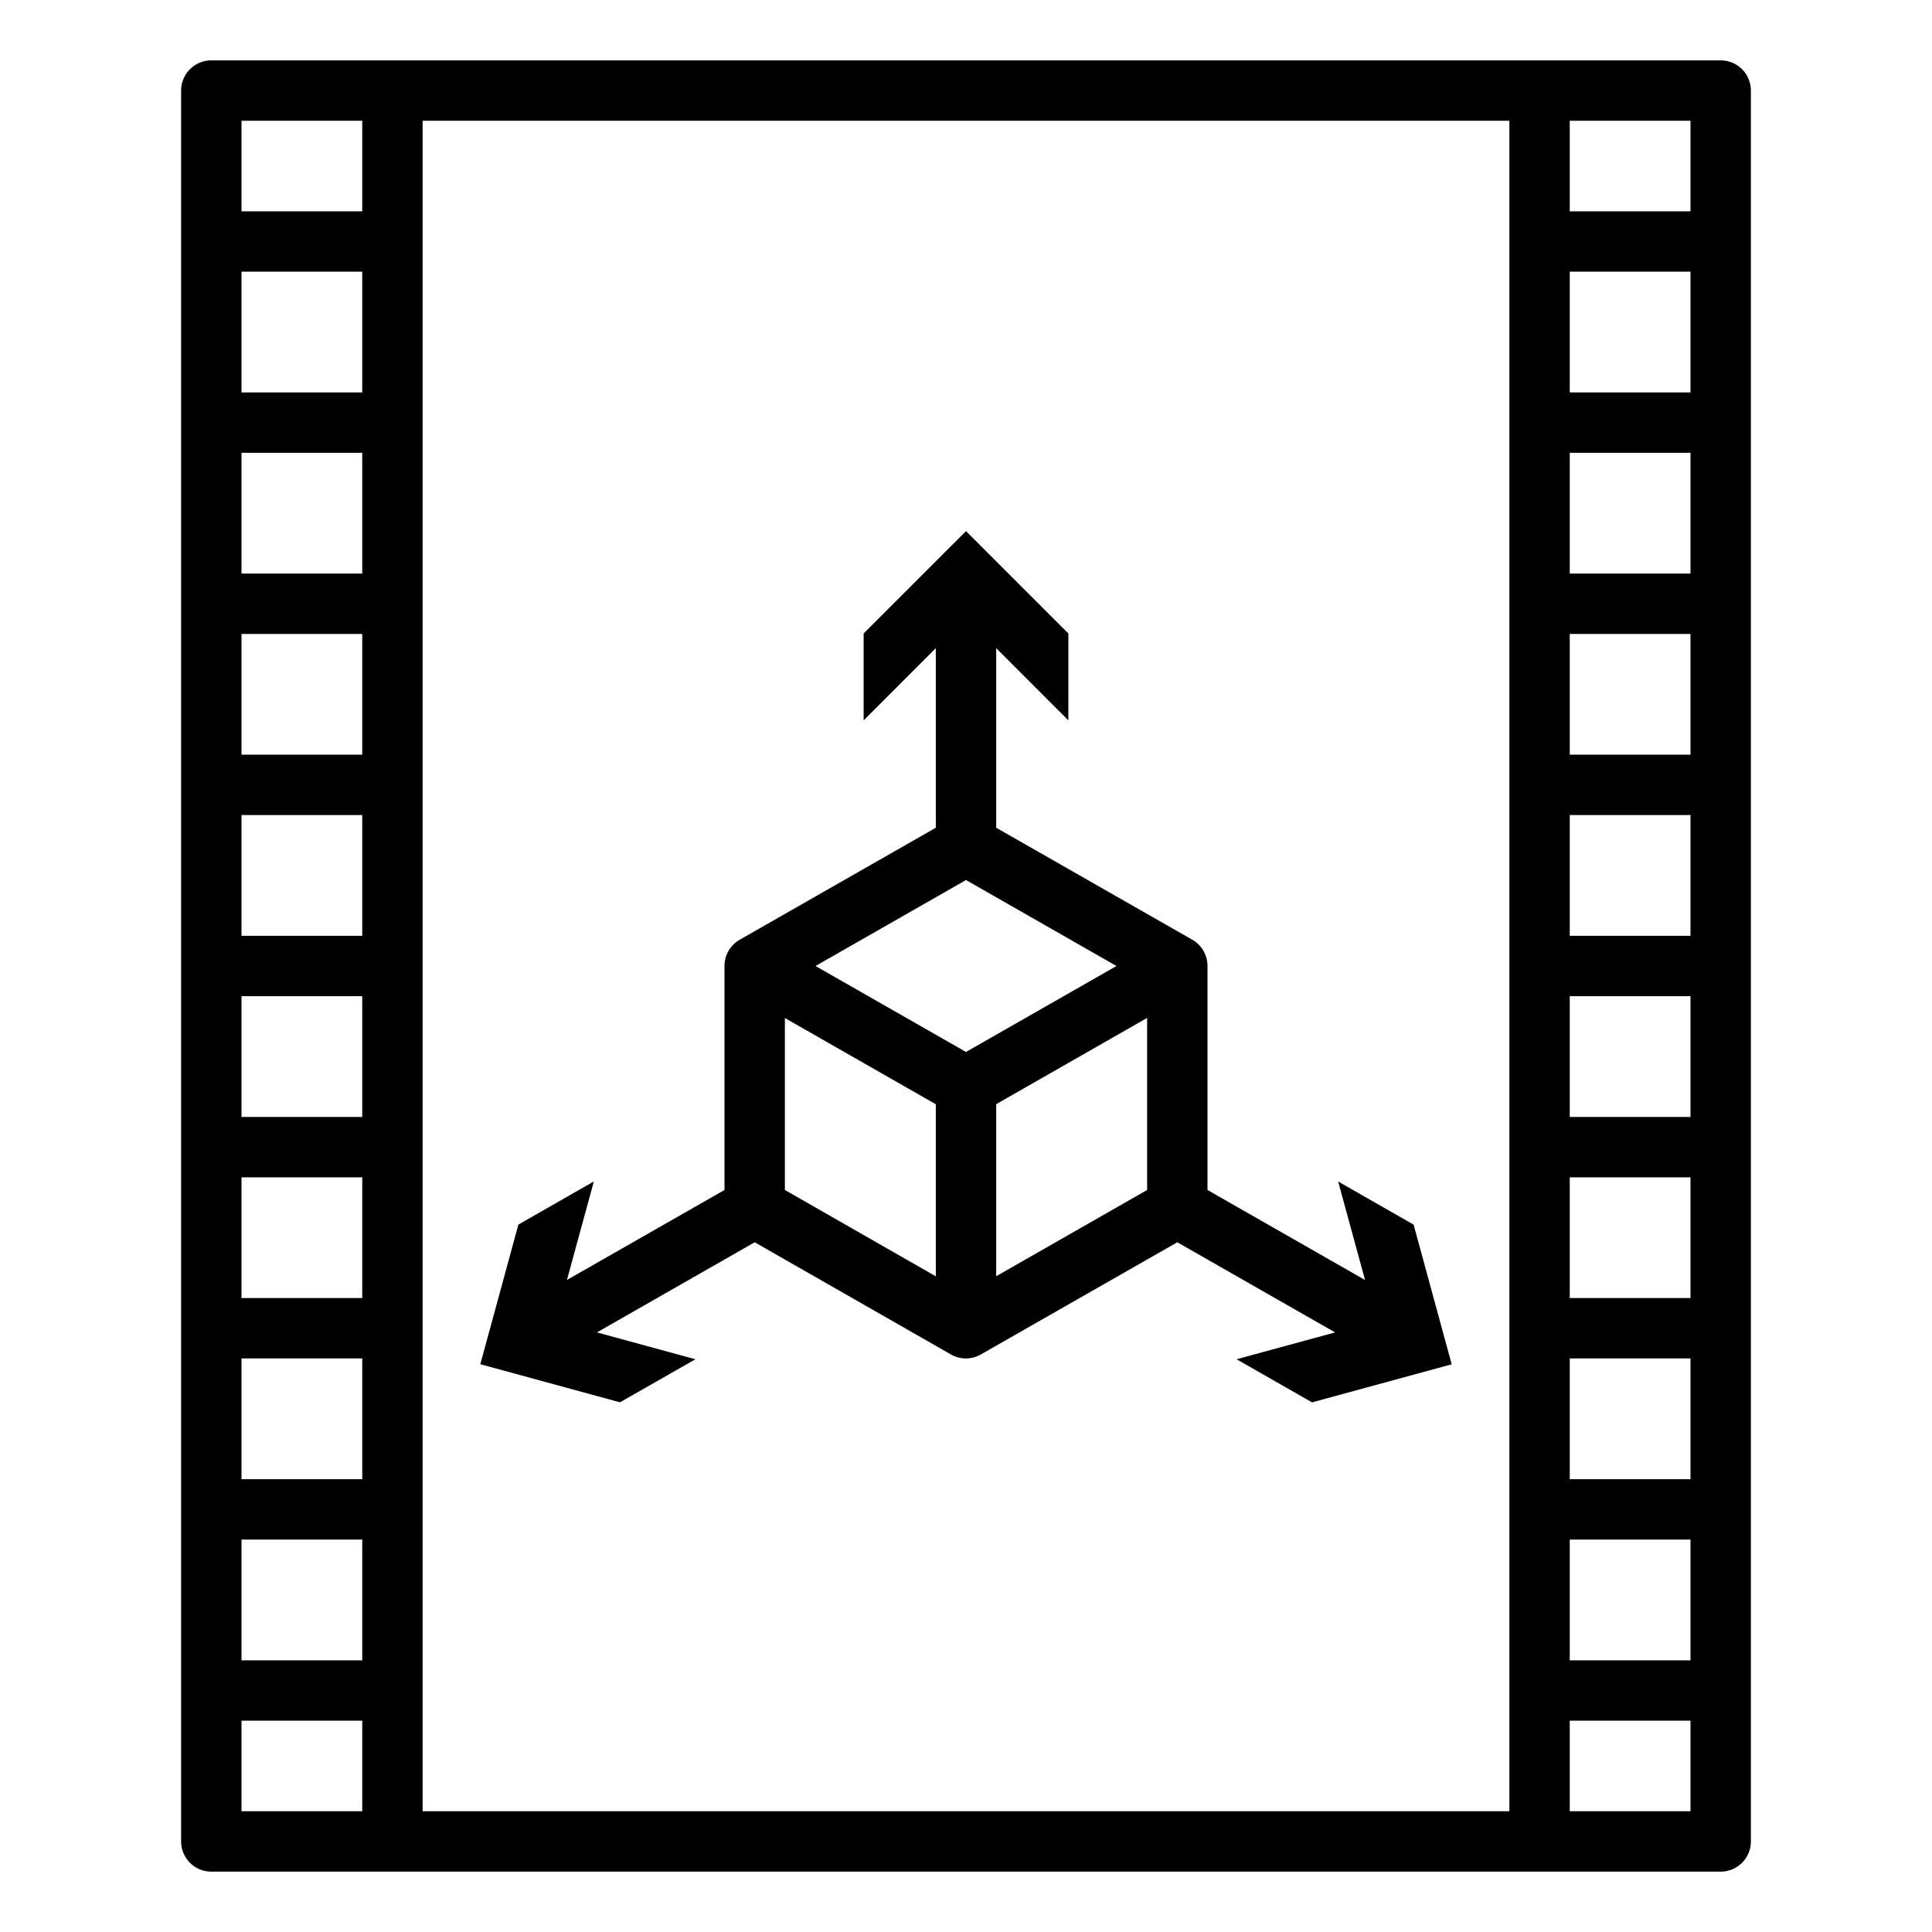 <?xml version="1.0"?>
<svg xmlns="http://www.w3.org/2000/svg" id="Outline" viewBox="0 0 64 64" width="512" height="512"><path d="M23.037,45.027l-3.263-.889L25,41.152l6.5,3.716a1,1,0,0,0,.992,0L39,41.152l5.227,2.986-3.264.889,2.5,1.428,4.626-1.261-1.261-4.626-2.5-1.429.891,3.263L40,39.42V32a1,1,0,0,0-.5-.868L33,27.42V21.471l2.391,2.392V20.984L32,17.594l-3.391,3.39v2.879L31,21.471V27.42l-6.5,3.712A1,1,0,0,0,24,32v7.42L18.781,42.4l.891-3.263-2.5,1.429-1.261,4.626,4.626,1.261ZM26,33.723l5,2.857v5.7L26,39.42ZM36.985,32,32,34.848,27.015,32,32,29.152ZM33,42.277v-5.7l5-2.857v5.7Z" style="fill:rgb(0,0,0)"/><path d="M7,62H57a1,1,0,0,0,1-1V3a1,1,0,0,0-1-1H7A1,1,0,0,0,6,3V61A1,1,0,0,0,7,62ZM8,51h4v4H8Zm0-6h4v4H8Zm0-6h4v4H8Zm0-6h4v4H8Zm0-6h4v4H8Zm0-6h4v4H8Zm0-6h4v4H8Zm4-2H8V9h4ZM8,57h4v3H8ZM56,19H52V15h4Zm0,6H52V21h4Zm0,6H52V27h4Zm0,6H52V33h4Zm0,6H52V39h4Zm0,6H52V45h4Zm-4,2h4v4H52Zm4-38H52V9h4Zm0,47H52V57h4ZM56,7H52V4h4ZM50,60H14V4H50ZM8,4h4V7H8Z" style="fill:rgb(0,0,0)"/></svg>
